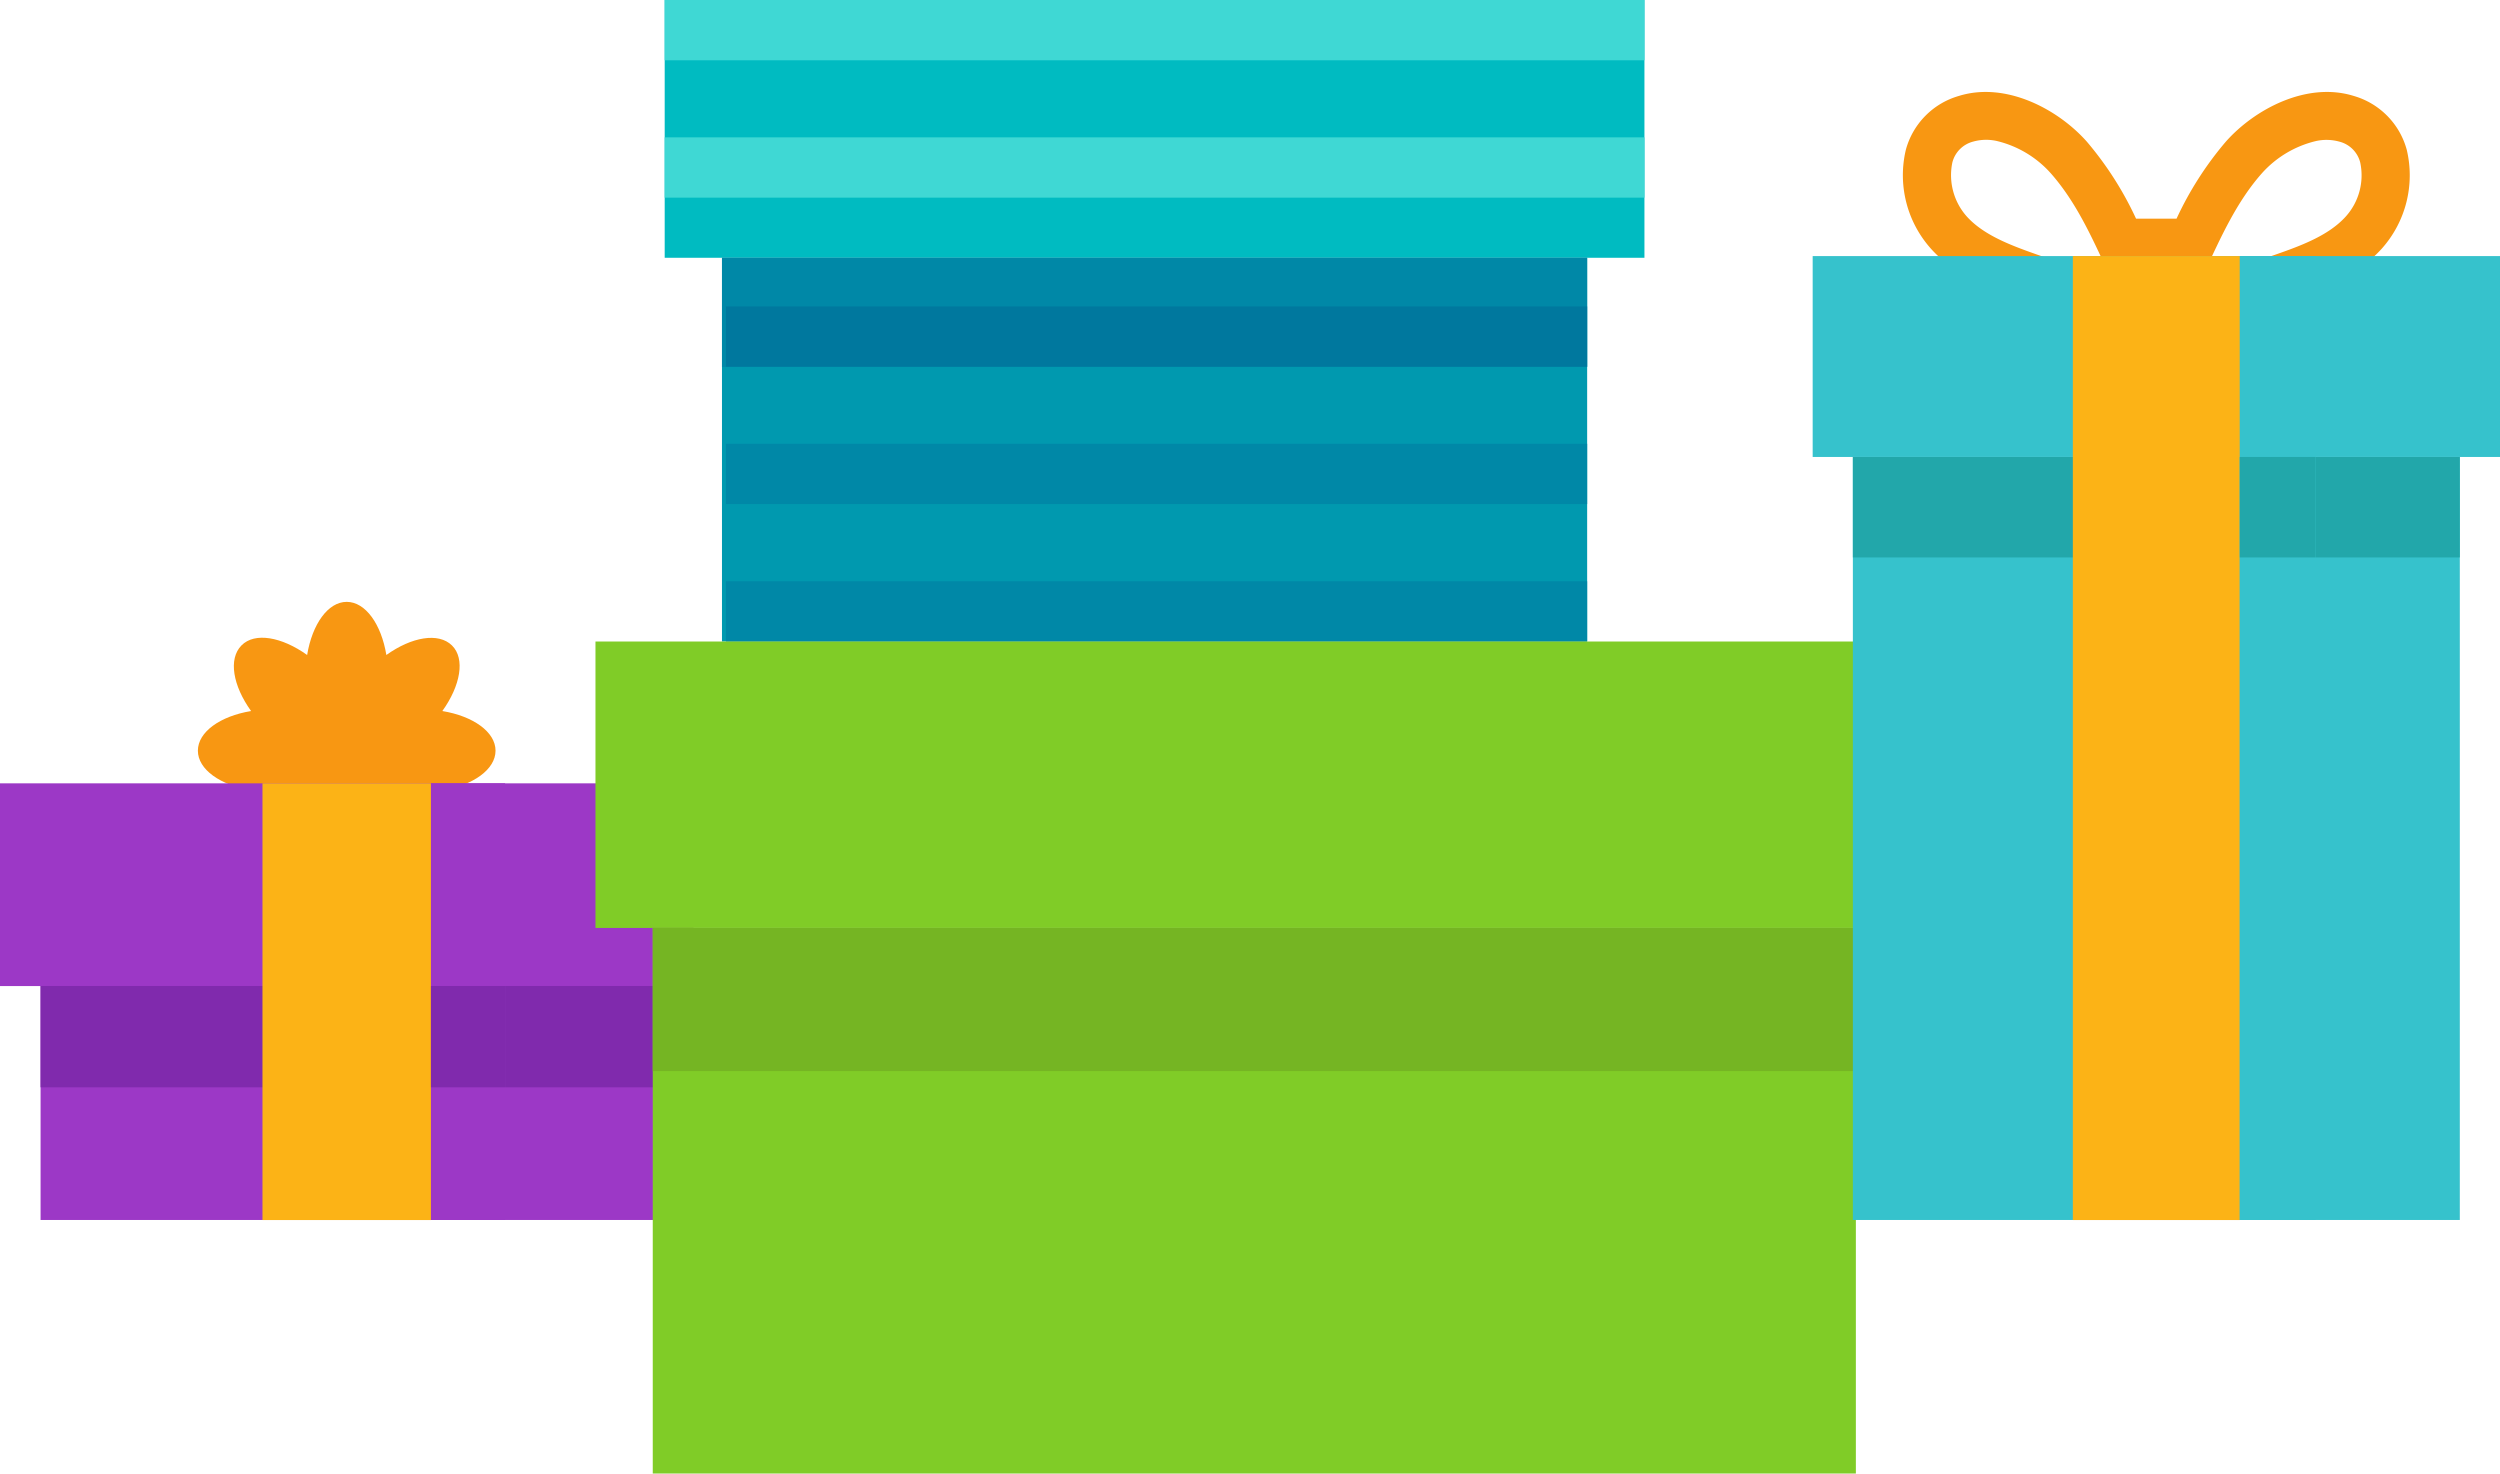 <svg xmlns="http://www.w3.org/2000/svg" viewBox="0 0 324.7 191.38"><defs><style>.cls-1{fill:#f89712;}.cls-2{fill:#9c38c6;}.cls-3{fill:#802aad;}.cls-4{fill:#fcb316;}.cls-5{fill:#00bbc1;}.cls-6{fill:#0099af;}.cls-7{fill:#0088a7;}.cls-8{fill:#3fd8d4;}.cls-9{fill:#00789e;}.cls-10{fill:#80cc27;}.cls-11{fill:#75b523;}.cls-12{fill:#36c2cc;}.cls-13{fill:#22a7aa;}</style></defs><title>2-10-游戏区礼品</title><g id="图层_2" data-name="图层 2"><g id="_1-1-树" data-name="1-1-树"><g id="_2-10-游戏区礼品" data-name="2-10-游戏区礼品"><g id="_编组_" data-name="&lt;编组&gt;"><path id="_路径_" data-name="&lt;路径&gt;" class="cls-1" d="M64.36,97.5c0-2.44-2.91-4.49-6.91-5.15,2.36-3.29,3-6.8,1.25-8.52s-5.23-1.11-8.52,1.24c-.66-4-2.71-6.9-5.15-6.9s-4.48,2.91-5.14,6.9c-3.29-2.35-6.8-3-8.53-1.24s-1.11,5.23,1.25,8.52c-4,.66-6.91,2.71-6.91,5.15s2.92,4.48,6.91,5.14c-2.36,3.29-3,6.8-1.25,8.52s5.24,1.11,8.53-1.24c.66,4,2.71,6.91,5.14,6.91s4.49-2.92,5.15-6.91c3.29,2.35,6.8,3,8.52,1.24s1.11-5.23-1.25-8.52C61.45,102,64.36,99.93,64.36,97.5Z"/><rect id="_矩形_" data-name="&lt;矩形&gt;" class="cls-2" y="101.74" width="90.07" height="26.33"/><rect id="_矩形_2" data-name="&lt;矩形&gt;" class="cls-2" x="5.27" y="128.06" width="79.54" height="30.39"/><rect id="_矩形_3" data-name="&lt;矩形&gt;" class="cls-3" x="5.27" y="128.06" width="79.54" height="13.16"/><rect id="_矩形_4" data-name="&lt;矩形&gt;" class="cls-4" x="34.09" y="101.74" width="21.88" height="56.72"/><rect id="_矩形_5" data-name="&lt;矩形&gt;" class="cls-2" x="55.97" y="101.74" width="9.62" height="56.72" transform="translate(121.57 260.19) rotate(180)"/><rect id="_路径_2" data-name="&lt;路径&gt;" class="cls-3" x="55.97" y="128.06" width="9.62" height="13.16"/></g><g id="_编组_2" data-name="&lt;编组&gt;"><g id="_编组_3" data-name="&lt;编组&gt;"><g id="_编组_4" data-name="&lt;编组&gt;"><rect id="_矩形_6" data-name="&lt;矩形&gt;" class="cls-5" x="86.33" width="127.25" height="33.48"/><rect id="_矩形_7" data-name="&lt;矩形&gt;" class="cls-6" x="93.77" y="33.48" width="112.37" height="49.84"/><rect id="_矩形_8" data-name="&lt;矩形&gt;" class="cls-7" x="93.77" y="33.48" width="112.37" height="14.18"/></g><g id="_编组_5" data-name="&lt;编组&gt;"><rect id="_矩形_9" data-name="&lt;矩形&gt;" class="cls-8" x="86.33" width="127.25" height="7.83"/><rect id="_矩形_10" data-name="&lt;矩形&gt;" class="cls-8" x="86.33" y="17.84" width="127.25" height="7.83"/></g><g id="_编组_6" data-name="&lt;编组&gt;"><rect id="_矩形_11" data-name="&lt;矩形&gt;" class="cls-9" x="94.29" y="39.8" width="111.85" height="7.83"/><rect id="_矩形_12" data-name="&lt;矩形&gt;" class="cls-7" x="94.29" y="57.64" width="111.85" height="7.83"/><rect id="_矩形_13" data-name="&lt;矩形&gt;" class="cls-7" x="94.29" y="75.49" width="111.85" height="7.83"/></g></g><g id="_编组_7" data-name="&lt;编组&gt;"><g id="_编组_8" data-name="&lt;编组&gt;"><rect id="_矩形_14" data-name="&lt;矩形&gt;" class="cls-10" x="77.34" y="83.32" width="171.14" height="37.2"/><rect id="_矩形_15" data-name="&lt;矩形&gt;" class="cls-10" x="84.78" y="120.51" width="156.26" height="70.87"/><rect id="_矩形_16" data-name="&lt;矩形&gt;" class="cls-11" x="84.78" y="120.51" width="156.26" height="18.6"/></g></g></g><g id="_编组_9" data-name="&lt;编组&gt;"><path id="_复合路径_" data-name="&lt;复合路径&gt;" class="cls-1" d="M312.59,19.46a10,10,0,0,0-6.89-7c-6.12-1.9-12.9,1.75-16.61,5.94a43.65,43.65,0,0,0-6.4,10h-5.26a43.89,43.89,0,0,0-6.39-10c-3.71-4.19-10.5-7.84-16.62-5.94a10,10,0,0,0-6.89,7,14.32,14.32,0,0,0,3.26,12.84c3.36,3.74,8.08,5.4,12.24,6.86l1.6.56a91.63,91.63,0,0,0,12.08,3.47l1.18-5.54,2.17-1,2.18,1,1.18,5.54a91.5,91.5,0,0,0,12.07-3.47l1.6-.56C301.25,37.7,306,36,309.34,32.3A14.31,14.31,0,0,0,312.59,19.46ZM266.76,33.83l-1.66-.58c-3.62-1.27-7.36-2.59-9.66-5.14a8.07,8.07,0,0,1-1.87-7,3.75,3.75,0,0,1,2.71-2.72,6.26,6.26,0,0,1,3.14-.06,13.65,13.65,0,0,1,6.93,4.17c3.21,3.63,5.28,8.13,7.46,12.9l.34.73C271.69,35.49,269.22,34.72,266.76,33.83Zm37.92-5.72c-2.29,2.55-6,3.87-9.66,5.14l-1.65.58c-2.47.89-4.94,1.66-7.39,2.31l.33-.73c2.19-4.77,4.25-9.27,7.46-12.9a13.68,13.68,0,0,1,6.94-4.17,6.27,6.27,0,0,1,3.14.06,3.74,3.74,0,0,1,2.7,2.72A8,8,0,0,1,304.68,28.11Z"/><rect id="_矩形_17" data-name="&lt;矩形&gt;" class="cls-12" x="235.43" y="33.26" width="89.27" height="26.09"/><rect id="_矩形_18" data-name="&lt;矩形&gt;" class="cls-12" x="240.65" y="59.35" width="78.83" height="99.1"/><rect id="_矩形_19" data-name="&lt;矩形&gt;" class="cls-13" x="240.65" y="59.35" width="78.83" height="13.05"/><rect id="_矩形_20" data-name="&lt;矩形&gt;" class="cls-4" x="269.22" y="33.26" width="21.69" height="125.2"/><rect id="_矩形_21" data-name="&lt;矩形&gt;" class="cls-12" x="290.91" y="33.26" width="9.85" height="125.2" transform="translate(591.67 191.71) rotate(180)"/><rect id="_路径_3" data-name="&lt;路径&gt;" class="cls-12" x="290.91" y="59.35" width="9.85" height="99.1"/><rect id="_路径_4" data-name="&lt;路径&gt;" class="cls-13" x="290.91" y="59.35" width="9.85" height="13.05"/></g></g></g></g></svg>